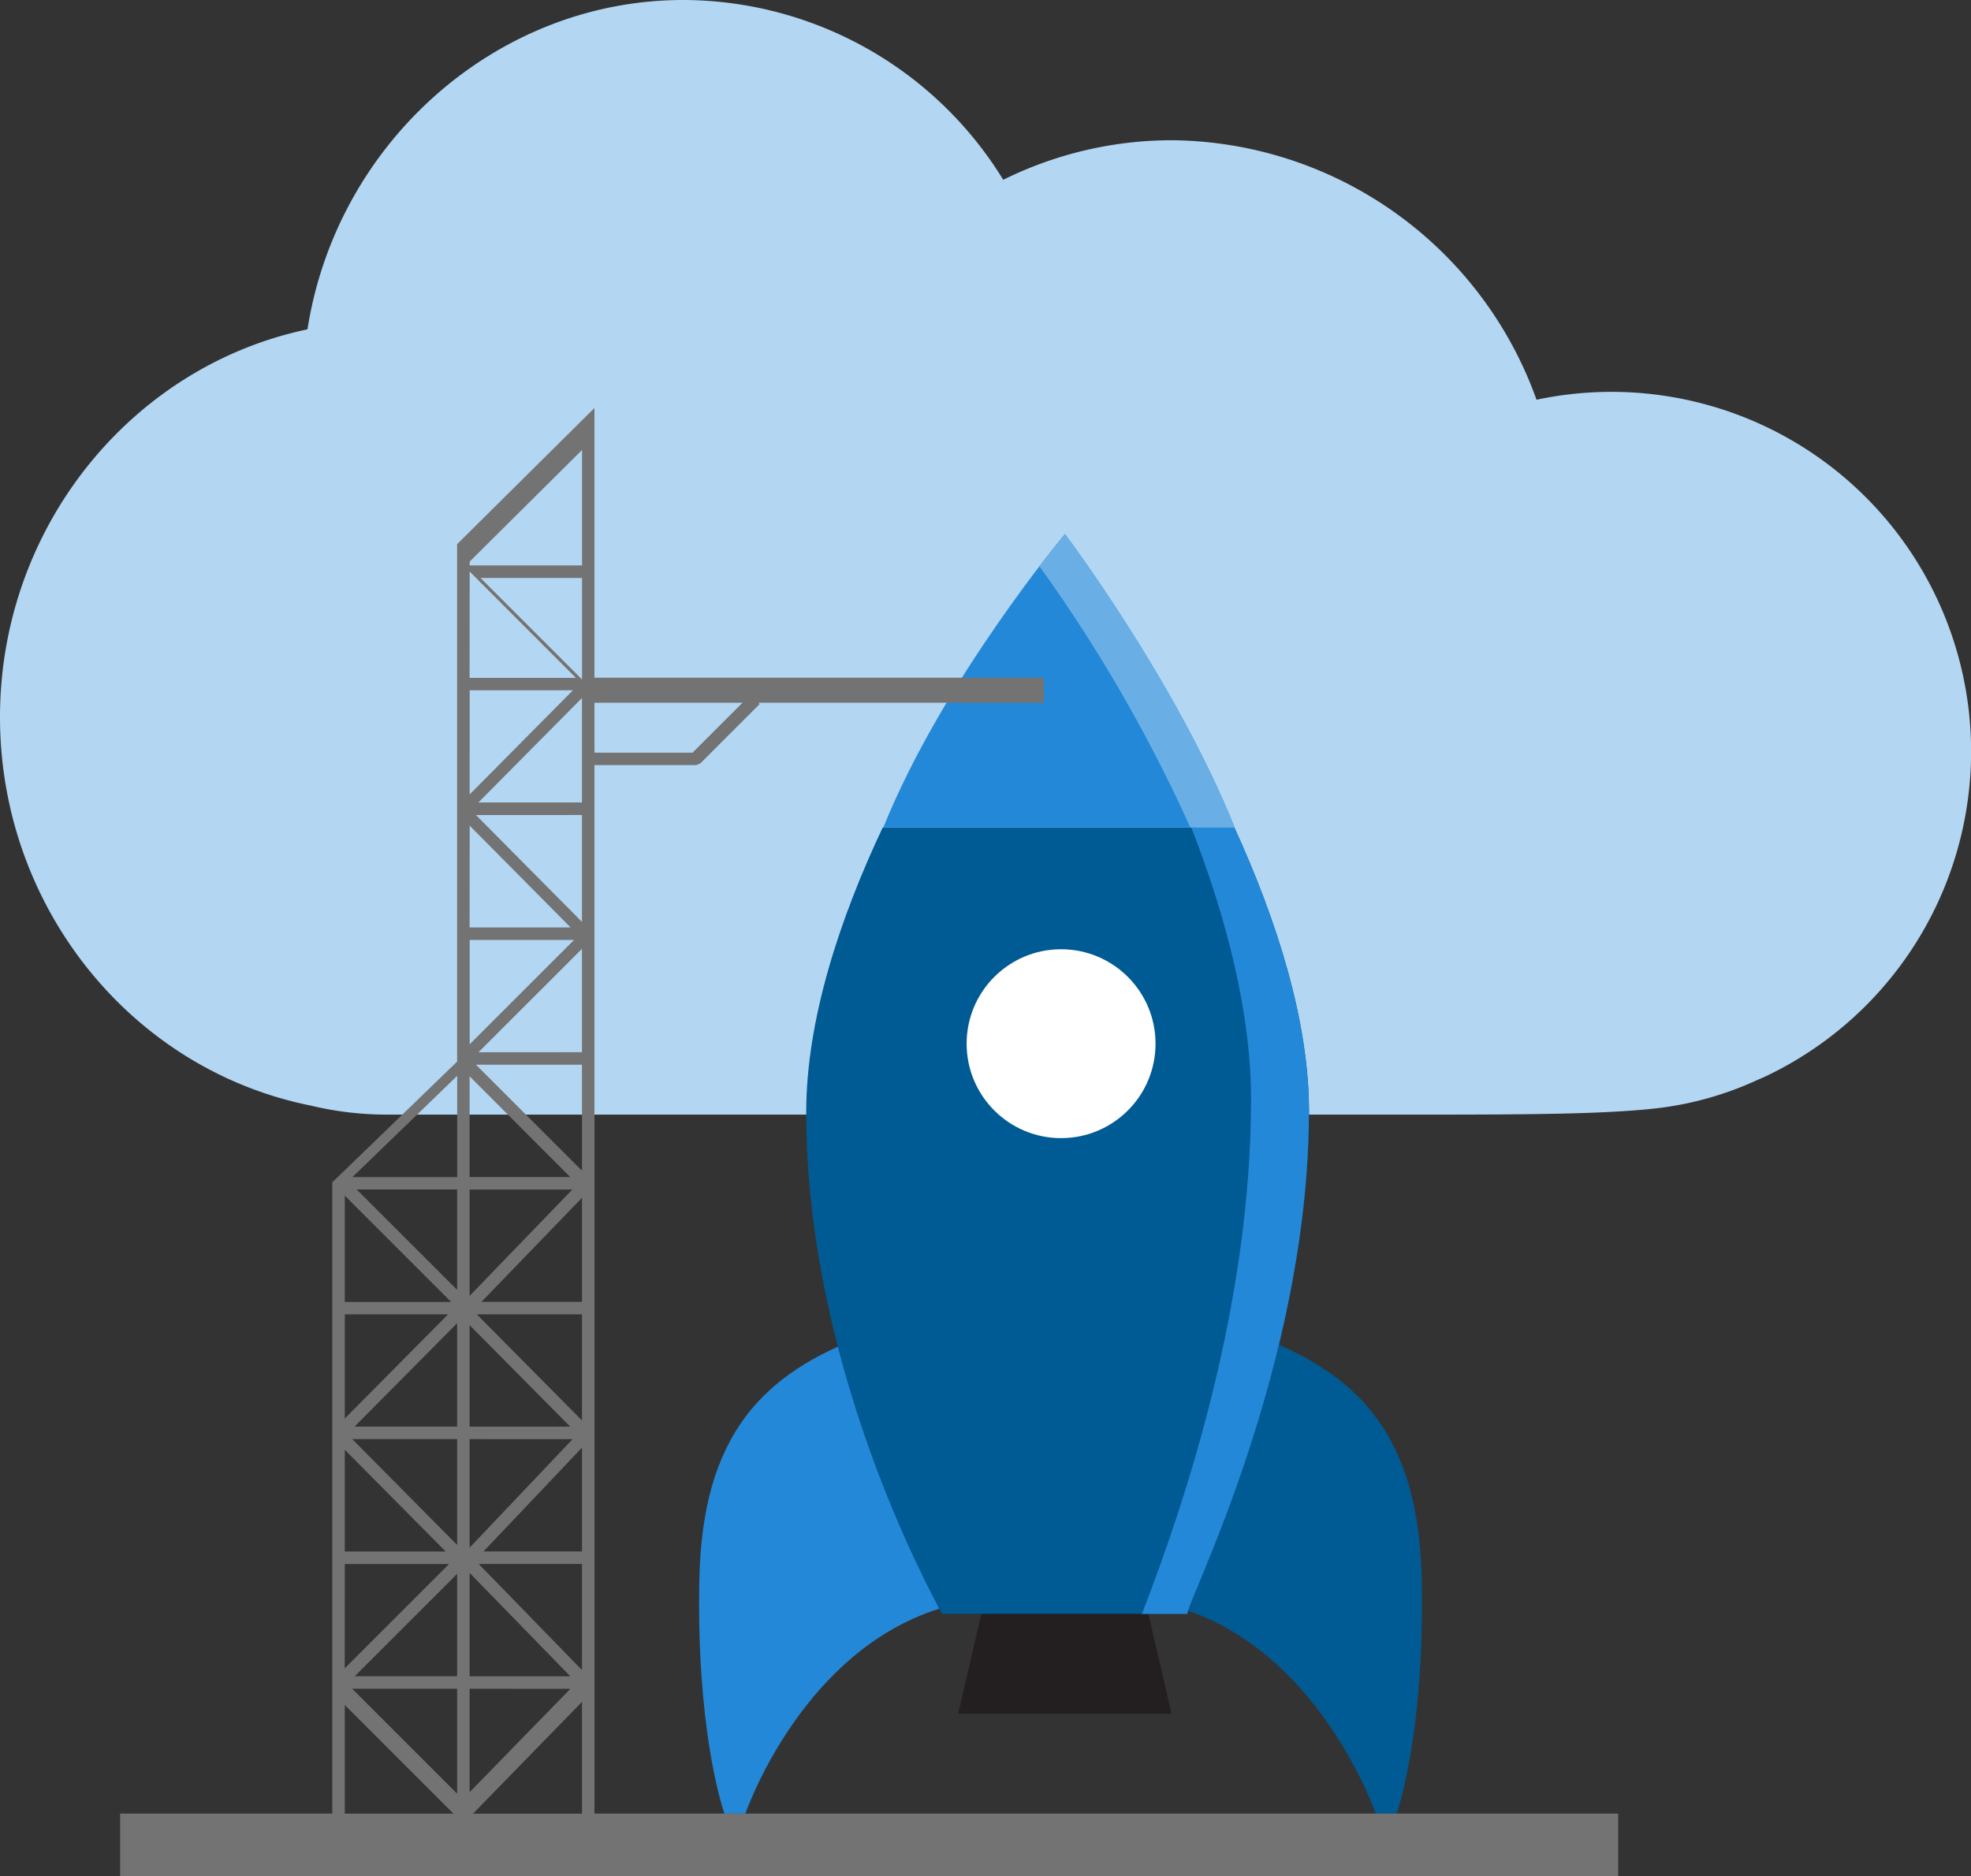 <svg xmlns="http://www.w3.org/2000/svg" viewBox="0 0 157.564 150"><rect x="0" y="0" width="157.564" height="150" fill="#333333" stroke="none"/><title>zerodata-release-management</title><path d="M93.653 137.026H76.6l2.082-8.982H91.57z" fill="#231f20"/><path d="M69.354 106.715c-8.453 3.074-13.214 8.072-13.448 19.6-.237 11.577 1.7 17.8 2.006 18.7h1.669c.688-1.873 5.462-13.819 16.431-16.651 9.088-2.348-6.658-21.649-6.658-21.649z" fill="#2488d8"/><path d="M100.208 106.715c8.453 3.074 13.214 8.072 13.448 19.6.237 11.577-1.7 17.8-2.006 18.7h-1.67c-.688-1.873-5.462-13.819-16.431-16.651-9.086-2.348 6.659-21.649 6.659-21.649z" fill="#005a93"/><path d="M24.841 88.4C10.443 85.51 0 72.455 0 57.34c0-15.09 10.418-28.029 24.58-31.007C26.916 11.4 39.7 0 54.613 0A30.1 30.1 0 0 1 80.2 14.376a30.39 30.39 0 0 1 13.5-3.163 31.251 31.251 0 0 1 29.131 20.75 28.753 28.753 0 0 1 18.139 54.182l-.441.187a26.475 26.475 0 0 1-8.508 2.329c-.243.028-.484.05-.722.07-3.734.328-8.782.391-16.794.391H30.88a26.049 26.049 0 0 1-6.039-.722z" fill="#b3d6f2"/><path d="M98.68 66.168H70.565c-3.455 7.318-6.092 15.374-6.115 22.671-.055 20.248 9.867 38.351 10.859 40.2h19.609c0-1.011 9.673-19.846 9.728-40.094.015-7.319-2.6-15.421-5.966-22.777z" fill="#005a93"/><path d="M85.13 42.7s-9.78 11.7-14.518 23.466H98.7C93.966 54.4 85.13 42.7 85.13 42.7zM98.67 66.168h-3.433c2.827 7.283 4.794 14.88 4.772 21.892-.044 16.346-5.219 31.932-8.723 40.982h3.623c0-1.011 9.672-19.845 9.727-40.092.016-7.325-2.6-15.426-5.965-22.783z" fill="#2488d8"/><circle cx="84.824" cy="83.451" r="7.551" fill="#fff"/><path d="M95.155 66.168H98.7C93.966 54.4 85.13 42.7 85.13 42.7s-.8.952-2.035 2.578a120.286 120.286 0 0 1 12.06 20.89z" fill="#69afe5"/><path d="M47.521 145.01V61.178h8.126l.34-.14 4.743-4.744-.106-.106h22.825v-2H47.521V32.623L36.543 43.51v41.373l-9.98 9.654v50.473H9.6V150h119.76v-4.99zm0-88.822h11.837l-3.992 3.992h-7.845zM36.543 115.07v8.459l-8.383-8.459zm-8.2-1l8.2-8.268v8.268zm8.2 20.958v8.39l-8.391-8.39zm-8.184-1l8.184-8.184v8.184zm.154-38.922h8.03v8.03zm18.01-29.94v8.546L38.05 65.17zm-8.283-1l8.283-8.355v8.355zm8.283 20.964v8.476l-8.476-8.476zm-8.273-.993l8.273-8.272v8.267zm.4 39.915l7.874-8.3v8.3zm7.874 1v8.483l-8.255-8.483zm-8.037-20.958l8.037-8.319v8.319zm8.037 1v8.483l-8.406-8.483zm-.938-10.978h-8.045v-8.057zm.165 1l-8.209 8.5v-8.5zm-.166 18.958h-8.044v-8.119zm.188 1l-8.231 8.673v-8.677zm-.178 18.962h-8.054v-8.27zm0 1l-8.052 8.261v-8.267zm-7.782 9.98l8.713-8.939v8.939zm.6-98.8h8.116v8.116zm-.866-1.315l8.982-8.923v9.232h-8.988zm0 .8l8.493 8.5h-8.5zm0 9.494H45.8l-8.255 8.326zm0 10.825l8.067 8.137h-8.073zm0 9.135h8.343l-8.343 8.343zm-1 10.868v8.094h-8.372zM27.563 95.6l8.5 8.5h-8.5zm0 9.494h8.255l-8.255 8.326zm0 10.825l8.067 8.137h-8.069zm0 9.135H35.9l-8.343 8.343zm0 11.277l8.683 8.683h-8.685z" fill="#737373"/></svg>